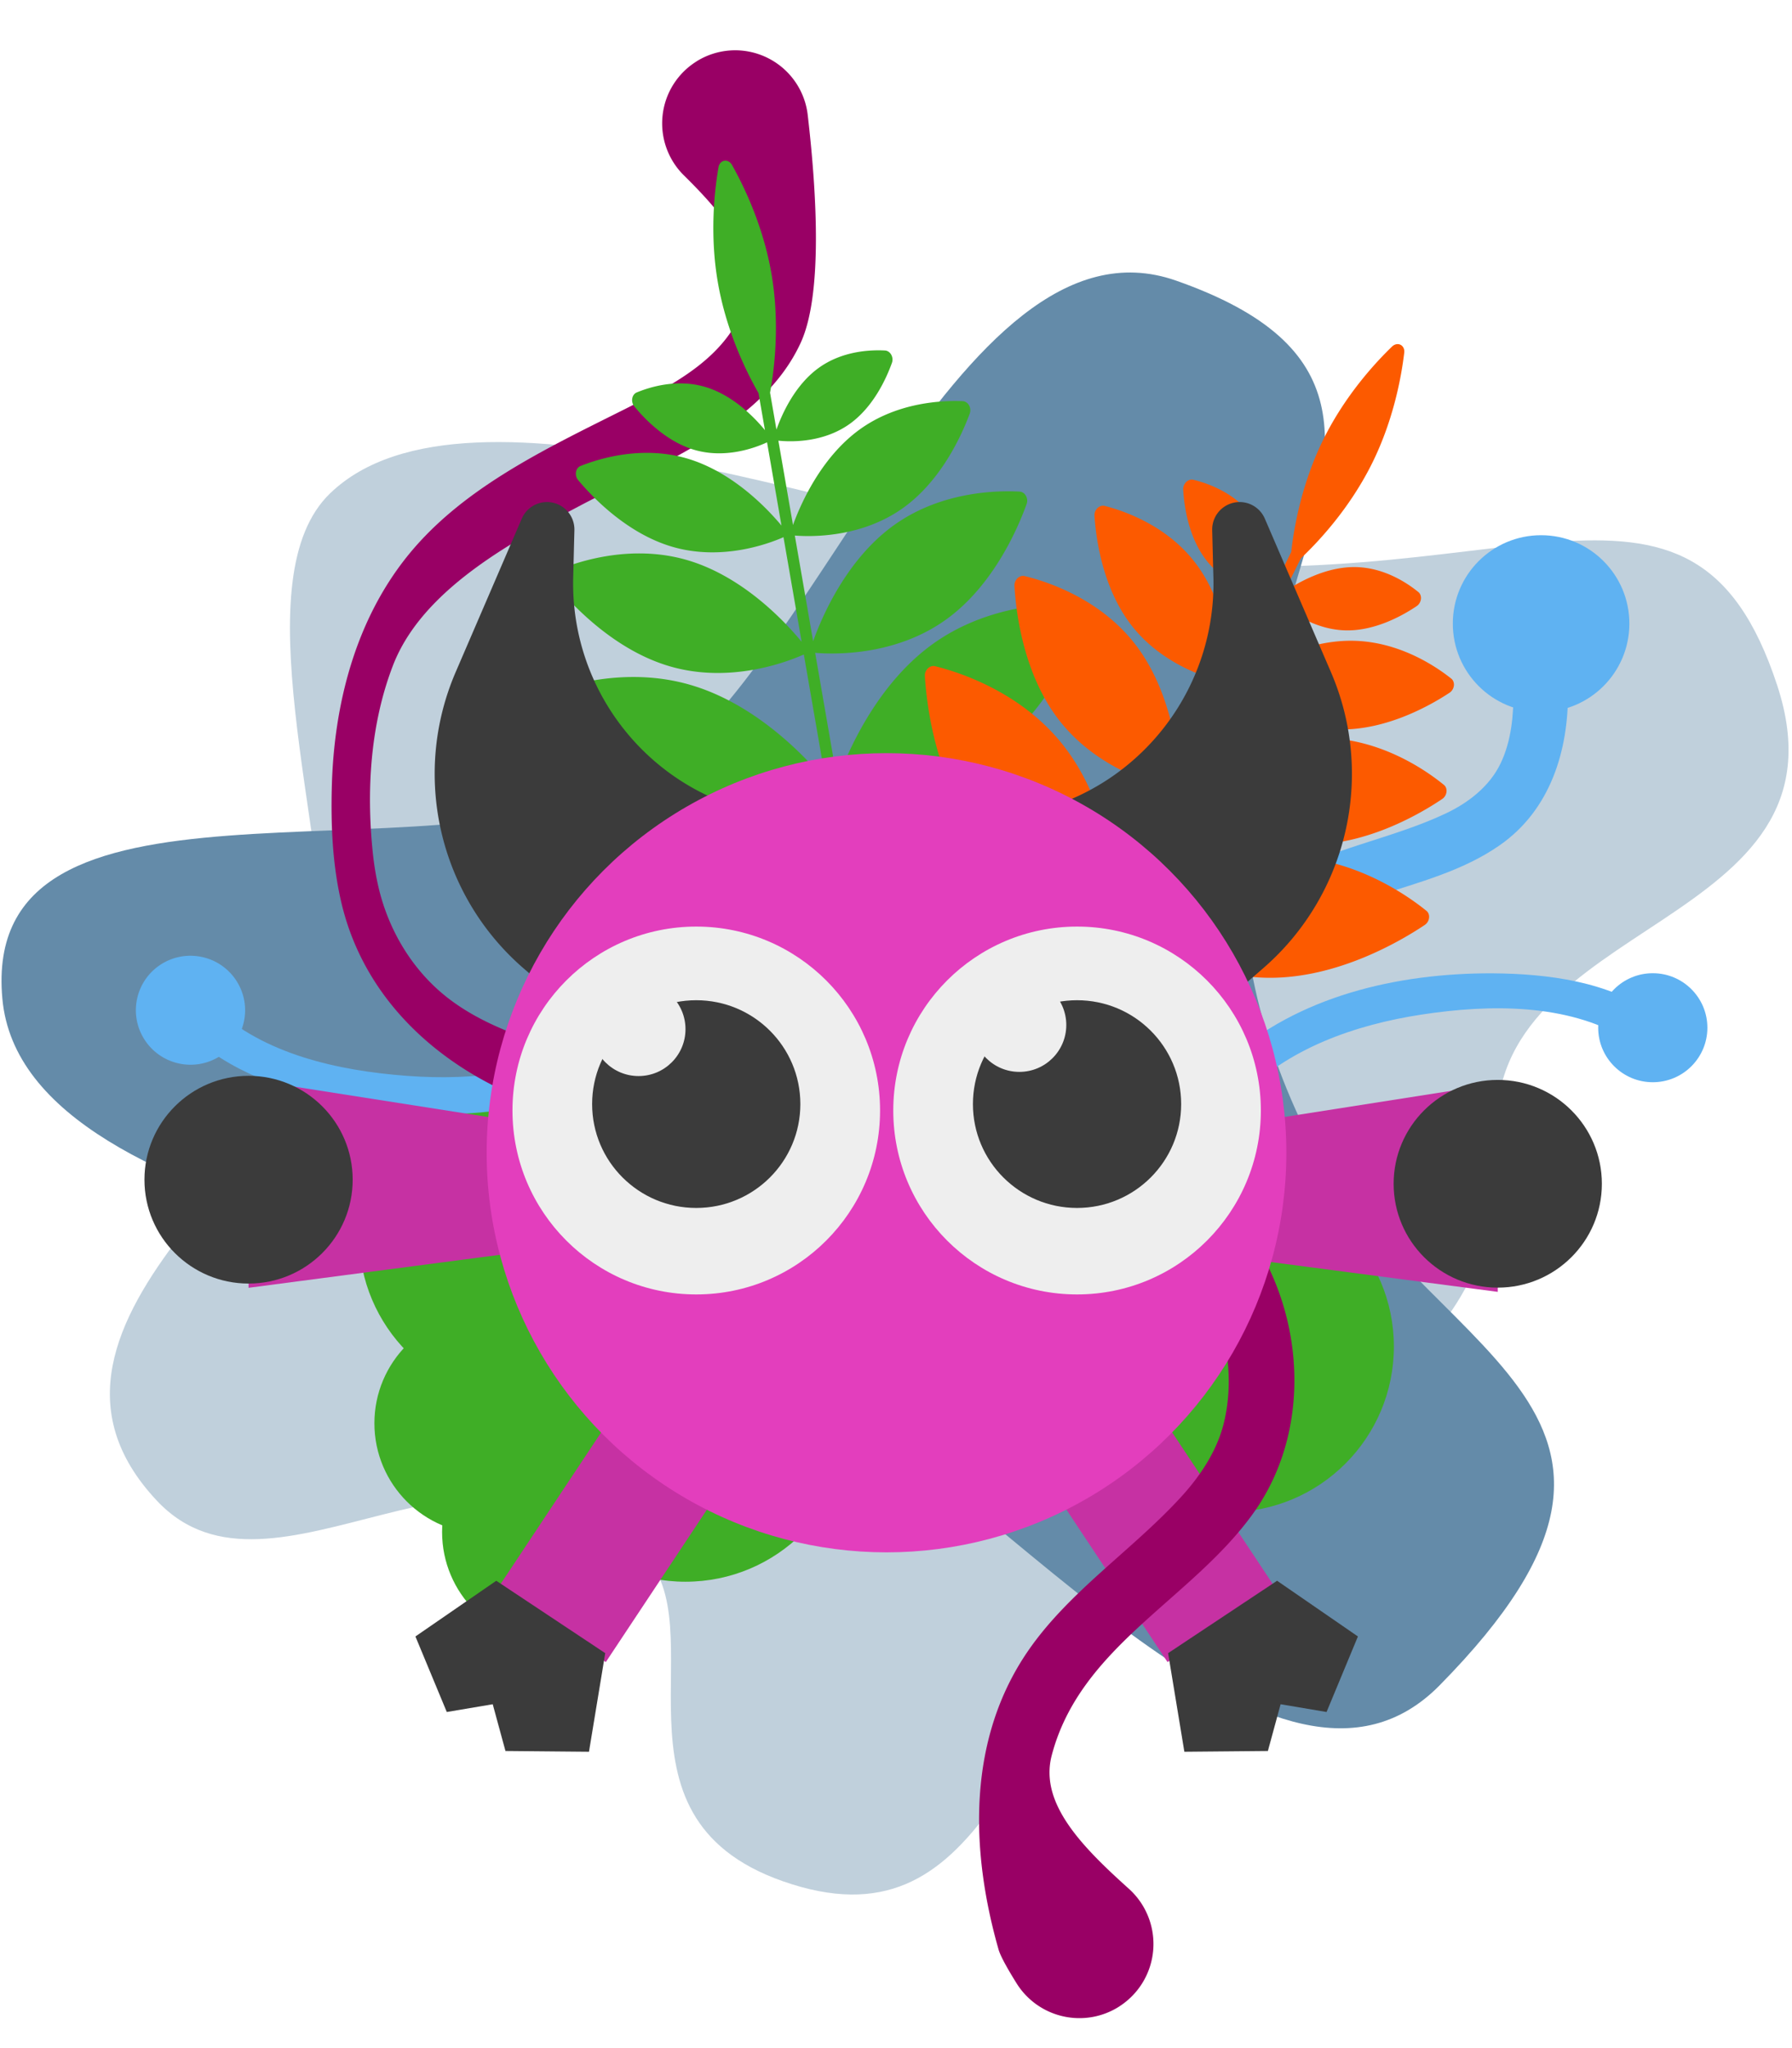 <svg viewBox="0 0 393 449" xmlns="http://www.w3.org/2000/svg" xml:space="preserve" fill-rule="evenodd" clip-rule="evenodd" stroke-linejoin="round" stroke-miterlimit="2">
  <g transform="matrix(1 0 0 1.475 -1304.93 -1904.23)">
    <g id="about_illustration">
      <path d="M320.582 1692c30.396-37.84 117.615 9.17 168.418 18 88.532 15.39 129.821-38.72 148.901 36.6 17.619 69.56-64.184 65.58-61.432 127.76 3.141 70.96-51.096 84.96-73.902 118.85-32.893 48.88-38.446 113.38-82.76 93.23-40.791-18.55-14.176-72.55-30.814-93.23-35.621-44.29-80.932 20.11-106.372-14.81-37.52-51.5 38.867-103.57 37.961-140.58-1.298-53.02-19.228-121.88 0-145.82Z" fill="#C0D0DC" transform="matrix(1 0 0 .523 1056.781 479.386)"/>
      <path d="M384.356 1776.85c38.24-22.95 70.863-165.1 119.232-143.11 81.079 36.88-20.641 112.07 28.49 241.91 24.145 63.81 90.193 77.22 29.291 157.29-35.131 46.19-93.287-51.06-141.562-88.5-42.351-32.84-168.891-39.48-173.626-106.62-4.977-70.56 91.119-32.74 138.175-60.97Z" fill="#648BA9" transform="matrix(1 0 0 .523 1059.269 478.264)"/>
      <circle cx="3337.94" cy="2688.99" r="46.068" fill="#3FAE26" transform="matrix(.788 0 0 .534 -1055.98 55.22)"/>
      <circle cx="3337.94" cy="2688.99" r="46.068" fill="#3FAE26" transform="matrix(.788 0 0 .534 -1210.322 38.666)"/>
      <circle cx="3337.94" cy="2688.99" r="46.068" fill="#3FAE26" transform="matrix(.788 0 0 .534 -1175.05 65.566)"/>
      <circle cx="3337.94" cy="2688.99" r="46.068" fill="#3FAE26" transform="matrix(.527 0 0 .357 -347.776 542.567)"/>
      <circle cx="3337.94" cy="2688.99" r="46.068" fill="#3FAE26" transform="matrix(.527 0 0 .357 -332.933 558.734)"/>
      <path d="M590.458 1686.16c3.693.33 6.61 3.04 7.454 7 3.491 16.34 1.952 34.08-10.307 47.04-17.722 18.74-47.058 23.08-60.635 46.82-4.281 7.49-6.391 16.07-7.146 24.67 0 0-.781 3.86-3.131 5.61-4.757 3.54-13.121-.31-12.478-7.43 1.515-16.79 8.685-34.58 22.448-47.09 12.819-11.65 30.039-18.01 43.786-28.33 5.82-4.36 10.858-10.24 12.614-17.38 1.714-6.96.869-14.38-.676-21.38 0 0 .357-9.63 8.071-9.53Z" fill="#5FB2F2" transform="matrix(.746 .104 -.154 .506 1463.507 474.958)"/>
      <path d="M520.877 1748.67c6.418-10.54 14.522-20.73 25.627-25.73 2.921-1.32 6.916 1.34 5.893 4.57-.533 1.68-1.995 2.19-4.397 3.5-13.09 7.18-21.534 21.42-27.343 35.63-5.616 13.73-8.754 29.22-4.85 43.3 0 0-.145 5.25-4.055 5-2.73-.17-3.807-3.38-4.455-6.66-4-20.31 2.699-41.57 13.58-59.61Z" fill="#5FB2F2" transform="matrix(.513 .582 -.858 .348 2865.427 523.975)"/>
      <path d="M520.877 1748.67c6.418-10.54 14.522-20.73 25.627-25.73 2.921-1.32 6.916 1.34 5.893 4.57-.533 1.68-1.995 2.19-4.397 3.5-13.09 7.18-21.534 21.42-27.343 35.63-5.616 13.73-8.754 29.22-4.85 43.3 0 0-.145 5.25-4.055 5-2.73-.17-3.807-3.38-4.455-6.66-4-20.31 2.699-41.57 13.58-59.61Z" fill="#5FB2F2" transform="matrix(-.309 -.645 .951 -.209 -124.996 2155.954)"/>
      <path fill="#C631A3" d="M407.109 1951H435.8v47h-28.691z" transform="matrix(.833 -.375 .553 .565 116.962 561.822)"/>
      <path d="M435.801 1951h-28.692l-7.74 58.95h45.67l-9.238-58.95Z" fill="#C631A3" transform="matrix(0 -.678 1 0 -376.55 1753.778)"/>
      <path fill="#C631A3" d="M407.109 1951H435.8v47h-28.691z" transform="matrix(-.833 -.375 -.553 .565 2881.806 561.822)"/>
      <path d="M435.801 1951h-28.692l-9 36.15 15.346 18.08 8-12.65 7.448 12.65 14.898-18.08-8-36.15Z" fill="#3B3B3B" transform="matrix(.833 -.375 .306 .312 624.978 1080.655)"/>
      <path d="M435.801 1951h-28.692l-9 36.15 15.346 18.08 8-12.65 7.448 12.65 14.898-18.08-8-36.15Z" fill="#3B3B3B" transform="matrix(-.833 -.375 -.306 .312 2373.79 1080.655)"/>
      <path d="M392.781 1623.55a16.014 16.014 0 0 1-4.672-13.19 15.987 15.987 0 0 1 7.479-11.82c-.003-.01-.002-.01-.001-.01a16 16 0 0 1 15.394-.81 16.014 16.014 0 0 1 8.948 12.55c2.028 17.42 3.28 39.5-1.531 49.96-8.282 18.02-30.367 26.17-48.756 35.91-14.625 7.74-34.286 18.28-40.665 34.83-5.045 13.08-5.828 27.66-4.421 41.11.266 2.54.673 5.06 1.256 7.55 2.179 9.29 7.278 17.9 14.733 23.87 14.996 12.02 41.479 15.09 60.777 17.45 27.951 3.43 56.23 3.07 83.721 12.63 14.118 4.91 27.616 13.63 34.875 27.21 9.363 17.52 9.301 39.82-2.206 55.94-13.569 19.01-38.005 29.21-44.272 53.19-2.741 10.48 6.661 20 16.923 29.22a16.28 16.28 0 0 1 5.343 13.37 16.245 16.245 0 0 1-7.364 12.37l-.003.01a16.194 16.194 0 0 1-12.351 2.22 16.215 16.215 0 0 1-10.247-7.24c-1.939-3.11-3.533-5.93-3.961-7.43-6.221-21.8-6.871-46.01 6.438-65.39 8.953-13.04 22.744-22.01 33.457-33.65 4.391-4.77 8.102-10.35 9.582-16.63 3.074-13.05-1.044-28.01-10.162-37.25-9.757-9.89-23.855-13.86-37.085-16.49-33.805-6.72-69.996-4.51-102.374-15.48-20.345-6.9-38.657-21.88-43.983-44.6-1.946-8.3-2.317-16.93-2.089-25.46.478-17.83 5.089-36.08 16.414-50.28 11.99-15.02 30.244-23.61 47.749-32.37 11.131-5.6 23.095-11.69 26.738-24.11 2.737-9.34-5.045-18.67-13.684-27.18Z" fill="#990065" transform="matrix(1 0 0 .678 1062.137 216.304)"/>
      <path d="M1238.95 1488.5c-4.27-19.97-16.19-90.81 11.67-157.54 25.93-62.09 78.62-102.18 99.67-116.33a7.39 7.39 0 0 1 6.87-.63c2.26.94 3.9 2.94 4.39 5.33 4.74 24.92 13.27 90.57-12.66 152.66-26.04 62.36-79.07 102.53-99.94 116.51h109.43c-4.06-18.77-13.97-78.5 9.45-134.58 21.86-52.34 66.39-86.27 85.41-98.94a7.391 7.391 0 0 1 6.86-.61 7.38 7.38 0 0 1 4.38 5.31c4.36 22.42 11.54 77.95-10.32 130.3-21.63 51.78-65.44 85.54-84.79 98.52h90.37c-3.45-16.19-11.29-65.34 7.99-111.53 17.61-42.16 52.87-69.98 69.48-81.3a7.363 7.363 0 0 1 6.94-.67c2.28.95 3.93 2.98 4.4 5.4 3.63 19.78 8.63 64.41-8.98 106.57-17.72 42.44-53.33 70.35-69.8 81.53h71.93c-2.87-12.44-8.04-43.85 4.14-73.03 10.89-26.07 32.78-43.53 45.07-51.74a7.377 7.377 0 0 1 6.92-.66c2.28.95 3.93 2.97 4.4 5.39 2.81 14.51 5.77 42.35-5.12 68.42-10.83 25.94-32.55 43.36-44.88 51.62h32c18.65-8 55.84-21.17 98.64-21.17 41.4 0 77.54 12.32 96.75 20.36a7.387 7.387 0 0 1 4.52 6.81c0 2.97-1.78 5.66-4.52 6.81-19.21 8.04-55.35 20.36-96.75 20.36-43.79 0-81.72-13.79-99.91-21.72h-31.92c12.16 8.02 34.63 25.64 45.71 52.17 10.88 26.07 7.92 53.91 5.11 68.42a7.367 7.367 0 0 1-4.39 5.39c-2.28.95-4.87.7-6.93-.66-12.29-8.21-34.18-25.67-45.06-51.74-12.37-29.63-6.86-61.54-4.01-73.58h-72.88c16.08 10.79 52.59 38.92 70.62 82.08 17.6 42.16 12.6 86.79 8.97 106.57a7.363 7.363 0 0 1-4.4 5.41c-2.28.95-4.88.69-6.94-.68-16.61-11.32-51.87-39.14-69.47-81.3-19.51-46.72-11.26-96.47-7.88-112.08h-91.31c18.91 12.56 63.67 46.54 85.61 99.07 21.86 52.35 14.68 107.88 10.32 130.3a7.335 7.335 0 0 1-4.38 5.31c-2.25.94-4.81.71-6.86-.61-19.01-12.67-63.55-46.6-85.41-98.94-23.65-56.64-13.31-116.99-9.32-135.13h-110.38c20.27 13.45 74.37 53.86 100.76 117.06 25.93 62.09 17.41 127.74 12.66 152.66a7.385 7.385 0 0 1-4.38 5.33c-2.25.94-4.83.7-6.87-.63-21.06-14.14-73.74-54.24-99.67-116.33-28.13-67.35-15.72-138.9-11.56-158.09H1199v-11.45h39.95Z" fill="#3FAE26" transform="matrix(-.044 -.172 .216 -.025 1219.469 1659.13)"/>
      <path d="M435.801 1951h-28.692l-7.74 58.95h45.67l-9.238-58.95Z" fill="#C631A3" transform="matrix(0 -.678 -1 0 3369.392 1753.174)"/>
      <path d="M1238.95 1488.5c-4.27-19.97-16.19-90.81 11.67-157.54 25.93-62.09 78.62-102.18 99.67-116.33a7.39 7.39 0 0 1 6.87-.63c2.26.94 3.9 2.94 4.39 5.33 4.74 24.92 13.27 90.57-12.66 152.66-26.04 62.36-79.07 102.53-99.94 116.51h109.43c-4.06-18.77-13.97-78.5 9.45-134.58 21.86-52.34 66.39-86.27 85.41-98.94a7.391 7.391 0 0 1 6.86-.61 7.38 7.38 0 0 1 4.38 5.31c4.36 22.42 11.54 77.95-10.32 130.3-21.63 51.78-65.44 85.54-84.79 98.52h90.37c-3.45-16.19-11.29-65.34 7.99-111.53 17.61-42.16 52.87-69.98 69.48-81.3a7.363 7.363 0 0 1 6.94-.67c2.28.95 3.93 2.98 4.4 5.4 3.63 19.78 8.63 64.41-8.98 106.57-17.72 42.44-53.33 70.35-69.8 81.53h71.93c-2.87-12.44-8.04-43.85 4.14-73.03 10.89-26.07 32.78-43.53 45.07-51.74a7.377 7.377 0 0 1 6.92-.66c2.28.95 3.93 2.97 4.4 5.39 2.81 14.51 5.77 42.35-5.12 68.42-10.83 25.94-32.55 43.36-44.88 51.62h32c18.65-8 55.84-21.17 98.64-21.17 41.4 0 77.54 12.32 96.75 20.36a7.387 7.387 0 0 1 4.52 6.81c0 2.97-1.78 5.66-4.52 6.81-19.21 8.04-55.35 20.36-96.75 20.36-43.79 0-81.72-13.79-99.91-21.72h-31.92c12.16 8.02 34.63 25.64 45.71 52.17 10.88 26.07 7.92 53.91 5.11 68.42a7.367 7.367 0 0 1-4.39 5.39c-2.28.95-4.87.7-6.93-.66-12.29-8.21-34.18-25.67-45.06-51.74-12.37-29.63-6.86-61.54-4.01-73.58h-72.88c16.08 10.79 52.59 38.92 70.62 82.08 17.6 42.16 12.6 86.79 8.97 106.57a7.363 7.363 0 0 1-4.4 5.41c-2.28.95-4.88.69-6.94-.68-16.61-11.32-51.87-39.14-69.47-81.3-19.51-46.72-11.26-96.47-7.88-112.08h-91.31c18.91 12.56 63.67 46.54 85.61 99.07 21.86 52.35 14.68 107.88 10.32 130.3a7.335 7.335 0 0 1-4.38 5.31c-2.25.94-4.81.71-6.86-.61-19.01-12.67-63.55-46.6-85.41-98.94-23.65-56.64-13.31-116.99-9.32-135.13h-110.38c20.27 13.45 74.37 53.86 100.76 117.06 25.93 62.09 17.41 127.74 12.66 152.66a7.385 7.385 0 0 1-4.38 5.33c-2.25.94-4.83.7-6.87-.63-21.06-14.14-73.74-54.24-99.67-116.33-28.13-67.35-15.72-138.9-11.56-158.09H1199v-11.45h39.95Z" fill="#FC5A00" transform="matrix(.114 -.156 .196 .066 1115.759 1521.937)"/>
      <path d="M372.657 1765c-12.239-20.25-9.077-46.24 7.661-62.97 2.471-2.46 4.945-4.94 7.352-7.34a6.021 6.021 0 0 0-6.618-9.8c-10.49 4.48-22.526 9.61-33.702 14.38-22.607 9.64-36.367 32.82-34.016 57.28l1.301 13.54 58.022-5.09Z" fill="#3B3B3B" transform="matrix(.724 -.467 .689 .491 -17.412 718.758)"/>
      <path d="M372.657 1765c-12.239-20.25-9.077-46.24 7.661-62.97 2.471-2.46 4.945-4.94 7.352-7.34a6.021 6.021 0 0 0-6.618-9.8c-10.49 4.48-22.526 9.61-33.702 14.38-22.607 9.64-36.367 32.82-34.016 57.28l1.301 13.54 58.022-5.09Z" fill="#3B3B3B" transform="matrix(-.724 -.467 -.689 .491 3019.089 718.758)"/>
      <circle cx="403.882" cy="1806.2" r="107.201" fill="#3B3B3B" transform="matrix(.213 0 0 .144 1547.372 1206.848)"/>
      <circle cx="403.882" cy="1806.2" r="107.201" fill="#E33EBD" transform="matrix(.818 0 0 .554 1168.973 461.696)"/>
      <circle cx="403.882" cy="1806.2" r="107.201" fill="#3B3B3B" transform="matrix(-.213 0 0 .144 1445.47 1206.242)"/>
      <circle cx="403.882" cy="1806.2" r="107.201" fill="#EEE" transform="matrix(.376 0 0 .255 1305.767 995.47)"/>
      <circle cx="2053.38" cy="3379.32" r="29.784" fill="#5FB2F2" transform="matrix(.65 0 0 .441 308.207 -106.597)"/>
      <circle cx="2053.38" cy="3379.32" r="29.784" fill="#5FB2F2" transform="matrix(.402 0 0 .272 841.94 524.573)"/>
      <circle cx="2053.38" cy="3379.32" r="29.784" fill="#5FB2F2" transform="matrix(-.392 -.061 .09 -.265 1847.492 2461.926)"/>
      <circle cx="403.882" cy="1806.2" r="107.201" fill="#EEE" transform="matrix(.376 0 0 .255 1389.279 995.47)"/>
      <circle cx="403.882" cy="1806.2" r="107.201" fill="#3B3B3B" transform="matrix(.213 0 0 .144 1371.595 1195.005)"/>
      <circle cx="403.882" cy="1806.2" r="107.201" fill="#EEE" transform="matrix(.096 0 0 .065 1406.201 1326.56)"/>
      <circle cx="403.882" cy="1806.2" r="107.201" fill="#3B3B3B" transform="matrix(.213 0 0 .144 1455.107 1195.005)"/>
      <circle cx="403.882" cy="1806.2" r="107.201" fill="#EEE" transform="matrix(.096 0 0 .065 1489.713 1325.94)"/>
    </g>
  </g>
</svg>
